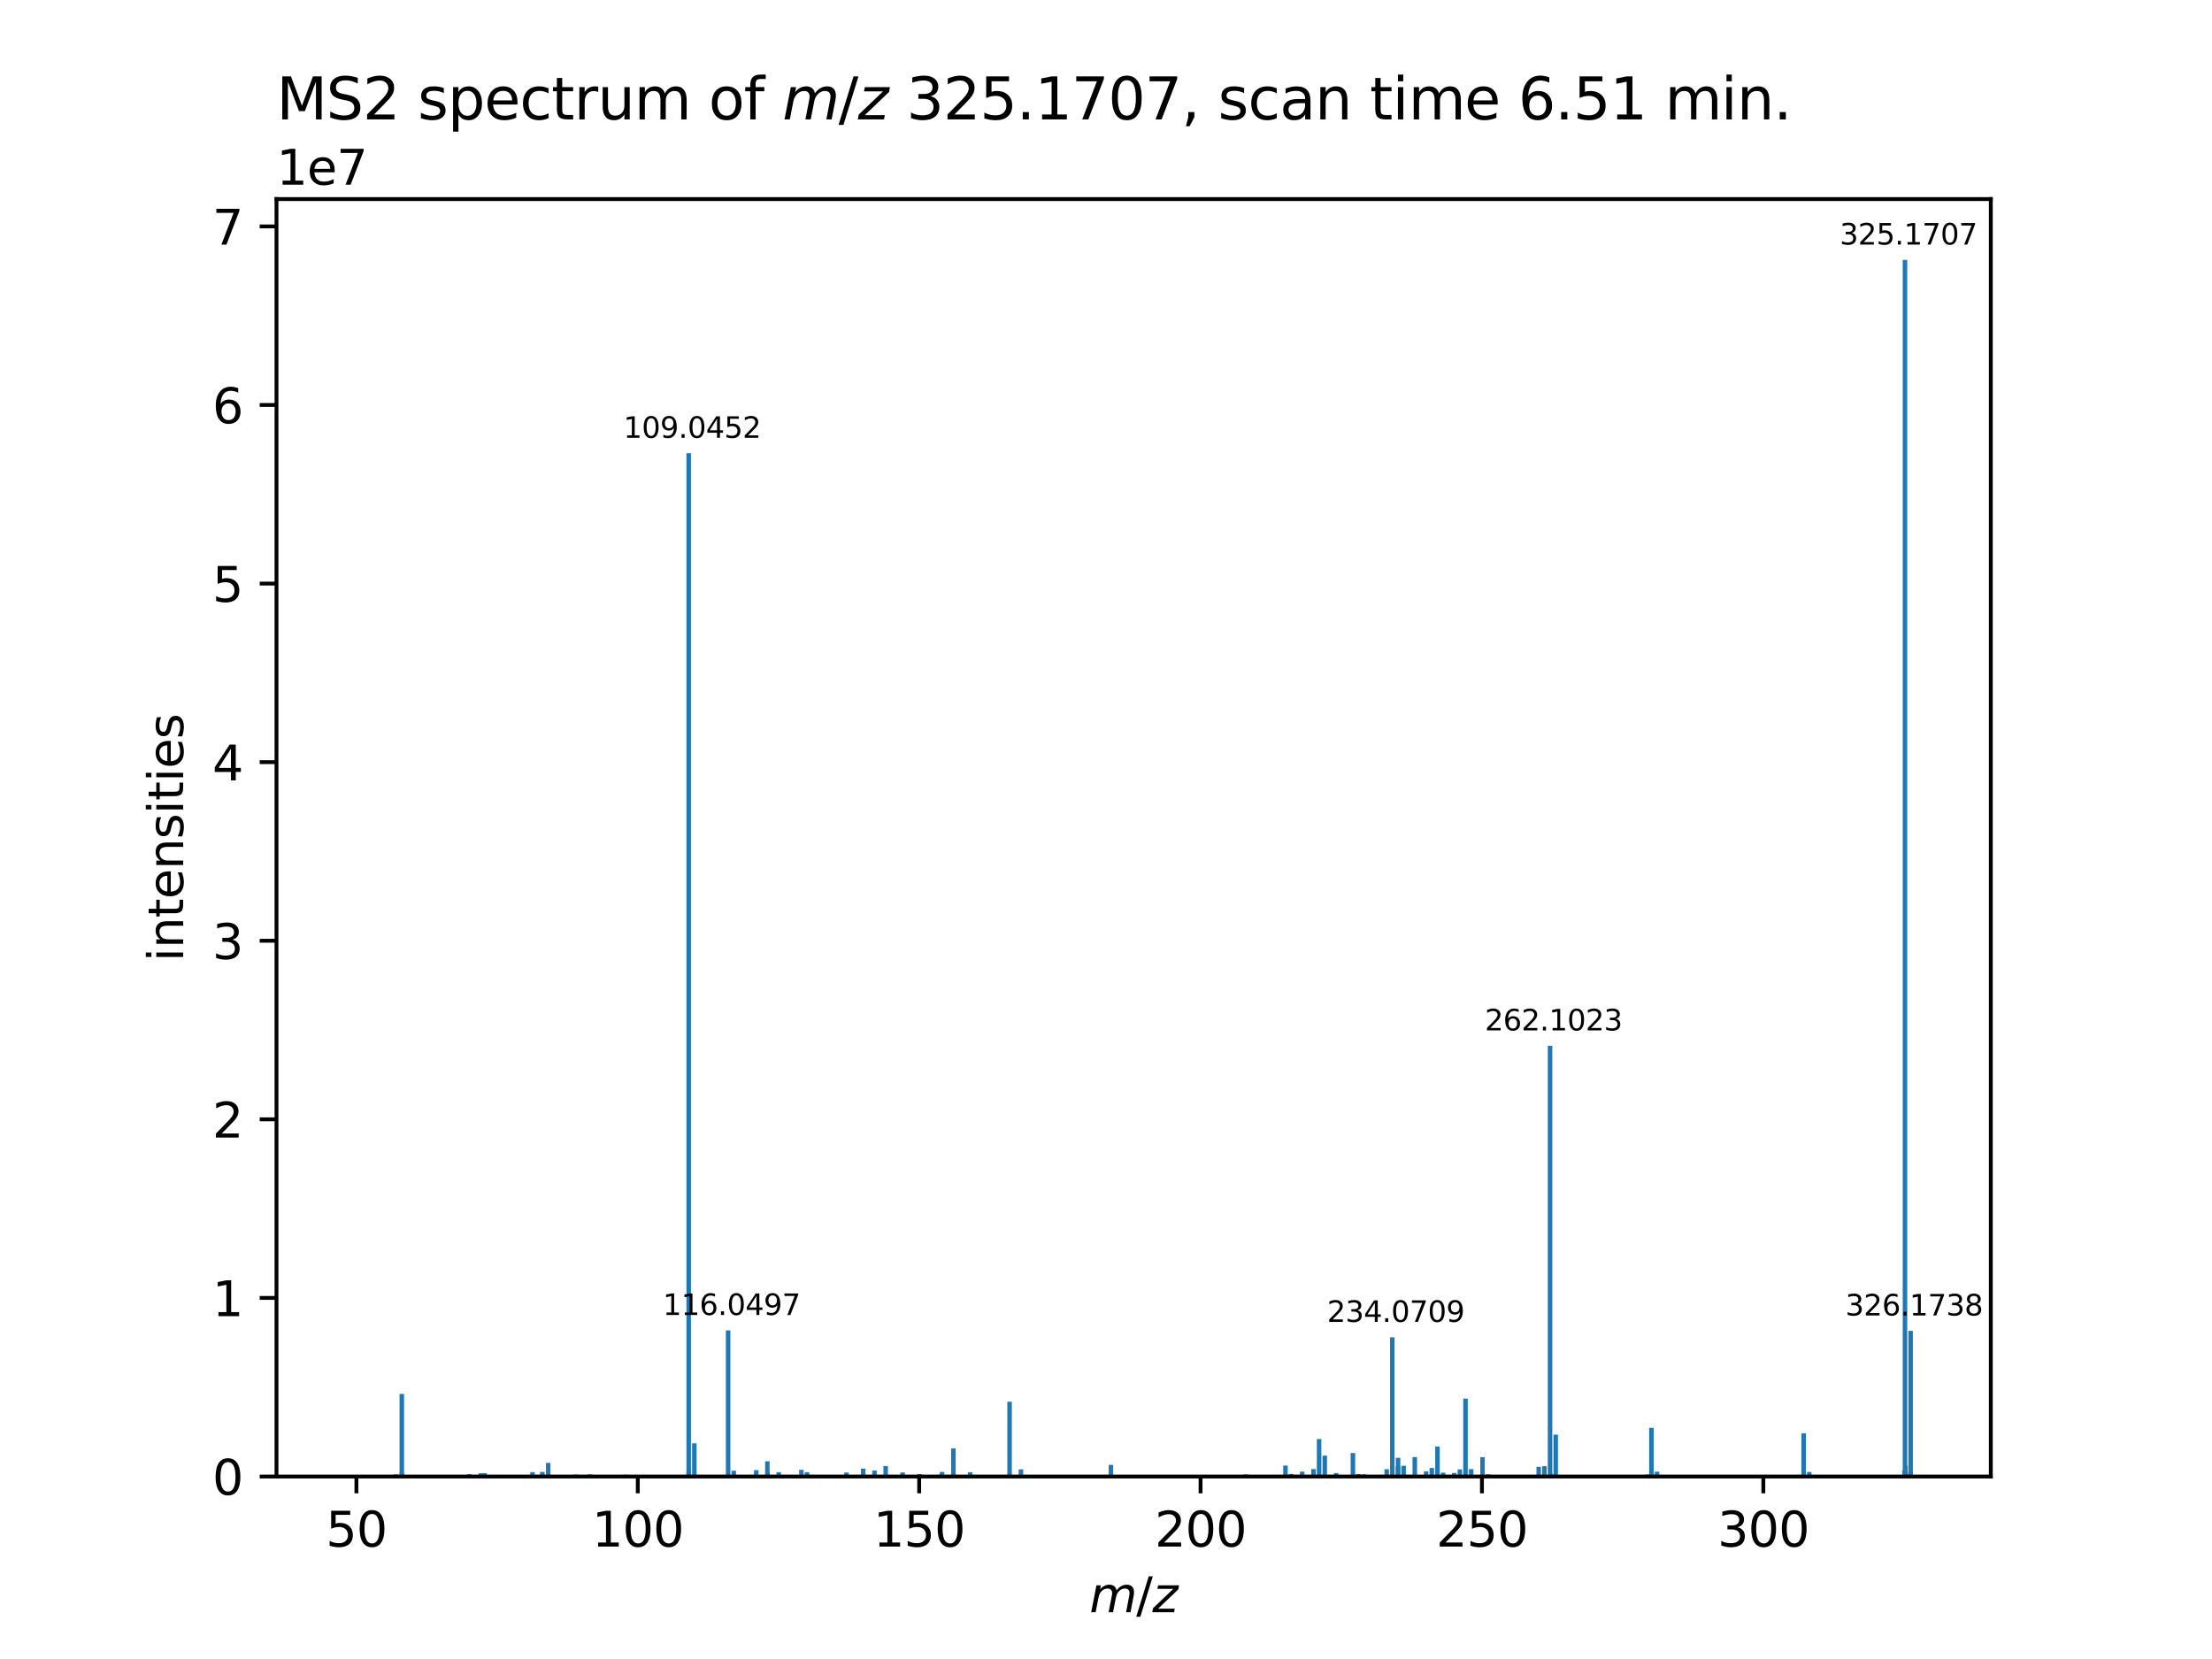 <?xml version="1.0" encoding="utf-8" standalone="no"?>
<!DOCTYPE svg PUBLIC "-//W3C//DTD SVG 1.1//EN"
  "http://www.w3.org/Graphics/SVG/1.1/DTD/svg11.dtd">
<svg xmlns:xlink="http://www.w3.org/1999/xlink" width="460.8pt" height="345.6pt" viewBox="0 0 460.8 345.6" xmlns="http://www.w3.org/2000/svg" version="1.1">
 <defs>
  <style type="text/css">*{stroke-linejoin: round; stroke-linecap: butt}</style>
 </defs>
 <g id="figure_1">
  <g id="patch_1">
   <path d="M 0 345.6 
L 460.8 345.6 
L 460.8 0 
L 0 0 
z
" style="fill: #ffffff"/>
  </g>
  <g id="axes_1">
   <g id="patch_2">
    <path d="M 57.6 307.584 
L 414.72 307.584 
L 414.72 41.472 
L 57.6 41.472 
z
" style="fill: #ffffff"/>
   </g>
   <g id="patch_3">
    <path d="M 73.833 307.584 
L 74.771 307.584 
L 74.771 307.266 
L 73.833 307.266 
z
" clip-path="url(#pbd447fd062)" style="fill: #1f77b4"/>
   </g>
   <g id="patch_4">
    <path d="M 75.752 307.584 
L 76.69 307.584 
L 76.69 307.28 
L 75.752 307.28 
z
" clip-path="url(#pbd447fd062)" style="fill: #1f77b4"/>
   </g>
   <g id="patch_5">
    <path d="M 82.025 307.584 
L 82.963 307.584 
L 82.963 307.139 
L 82.025 307.139 
z
" clip-path="url(#pbd447fd062)" style="fill: #1f77b4"/>
   </g>
   <g id="patch_6">
    <path d="M 83.234 307.584 
L 84.172 307.584 
L 84.172 290.372 
L 83.234 290.372 
z
" clip-path="url(#pbd447fd062)" style="fill: #1f77b4"/>
   </g>
   <g id="patch_7">
    <path d="M 83.238 307.584 
L 84.176 307.584 
L 84.176 306.844 
L 83.238 306.844 
z
" clip-path="url(#pbd447fd062)" style="fill: #1f77b4"/>
   </g>
   <g id="patch_8">
    <path d="M 88.605 307.584 
L 89.543 307.584 
L 89.543 307.293 
L 88.605 307.293 
z
" clip-path="url(#pbd447fd062)" style="fill: #1f77b4"/>
   </g>
   <g id="patch_9">
    <path d="M 88.99 307.584 
L 89.928 307.584 
L 89.928 307.277 
L 88.99 307.277 
z
" clip-path="url(#pbd447fd062)" style="fill: #1f77b4"/>
   </g>
   <g id="patch_10">
    <path d="M 97.302 307.584 
L 98.24 307.584 
L 98.24 307.093 
L 97.302 307.093 
z
" clip-path="url(#pbd447fd062)" style="fill: #1f77b4"/>
   </g>
   <g id="patch_11">
    <path d="M 99.666 307.584 
L 100.603 307.584 
L 100.603 306.913 
L 99.666 306.913 
z
" clip-path="url(#pbd447fd062)" style="fill: #1f77b4"/>
   </g>
   <g id="patch_12">
    <path d="M 100.476 307.584 
L 101.413 307.584 
L 101.413 306.897 
L 100.476 306.897 
z
" clip-path="url(#pbd447fd062)" style="fill: #1f77b4"/>
   </g>
   <g id="patch_13">
    <path d="M 110.463 307.584 
L 111.401 307.584 
L 111.401 306.674 
L 110.463 306.674 
z
" clip-path="url(#pbd447fd062)" style="fill: #1f77b4"/>
   </g>
   <g id="patch_14">
    <path d="M 112.501 307.584 
L 113.439 307.584 
L 113.439 306.623 
L 112.501 306.623 
z
" clip-path="url(#pbd447fd062)" style="fill: #1f77b4"/>
   </g>
   <g id="patch_15">
    <path d="M 112.552 307.584 
L 113.49 307.584 
L 113.49 307.043 
L 112.552 307.043 
z
" clip-path="url(#pbd447fd062)" style="fill: #1f77b4"/>
   </g>
   <g id="patch_16">
    <path d="M 113.733 307.584 
L 114.671 307.584 
L 114.671 304.746 
L 113.733 304.746 
z
" clip-path="url(#pbd447fd062)" style="fill: #1f77b4"/>
   </g>
   <g id="patch_17">
    <path d="M 119.546 307.584 
L 120.484 307.584 
L 120.484 307.172 
L 119.546 307.172 
z
" clip-path="url(#pbd447fd062)" style="fill: #1f77b4"/>
   </g>
   <g id="patch_18">
    <path d="M 122.429 307.584 
L 123.367 307.584 
L 123.367 307.135 
L 122.429 307.135 
z
" clip-path="url(#pbd447fd062)" style="fill: #1f77b4"/>
   </g>
   <g id="patch_19">
    <path d="M 129.814 307.584 
L 130.752 307.584 
L 130.752 307.211 
L 129.814 307.211 
z
" clip-path="url(#pbd447fd062)" style="fill: #1f77b4"/>
   </g>
   <g id="patch_20">
    <path d="M 142.977 307.584 
L 143.915 307.584 
L 143.915 307.101 
L 142.977 307.101 
z
" clip-path="url(#pbd447fd062)" style="fill: #1f77b4"/>
   </g>
   <g id="patch_21">
    <path d="M 143 307.584 
L 143.938 307.584 
L 143.938 94.409 
L 143 94.409 
z
" clip-path="url(#pbd447fd062)" style="fill: #1f77b4"/>
   </g>
   <g id="patch_22">
    <path d="M 143.014 307.584 
L 143.952 307.584 
L 143.952 306.55 
L 143.014 306.55 
z
" clip-path="url(#pbd447fd062)" style="fill: #1f77b4"/>
   </g>
   <g id="patch_23">
    <path d="M 143.018 307.584 
L 143.956 307.584 
L 143.956 305.988 
L 143.018 305.988 
z
" clip-path="url(#pbd447fd062)" style="fill: #1f77b4"/>
   </g>
   <g id="patch_24">
    <path d="M 144.176 307.584 
L 145.114 307.584 
L 145.114 300.674 
L 144.176 300.674 
z
" clip-path="url(#pbd447fd062)" style="fill: #1f77b4"/>
   </g>
   <g id="patch_25">
    <path d="M 151.211 307.584 
L 152.149 307.584 
L 152.149 277.138 
L 151.211 277.138 
z
" clip-path="url(#pbd447fd062)" style="fill: #1f77b4"/>
   </g>
   <g id="patch_26">
    <path d="M 152.388 307.584 
L 153.326 307.584 
L 153.326 306.375 
L 152.388 306.375 
z
" clip-path="url(#pbd447fd062)" style="fill: #1f77b4"/>
   </g>
   <g id="patch_27">
    <path d="M 157.068 307.584 
L 158.005 307.584 
L 158.005 306.248 
L 157.068 306.248 
z
" clip-path="url(#pbd447fd062)" style="fill: #1f77b4"/>
   </g>
   <g id="patch_28">
    <path d="M 159.388 307.584 
L 160.326 307.584 
L 160.326 304.409 
L 159.388 304.409 
z
" clip-path="url(#pbd447fd062)" style="fill: #1f77b4"/>
   </g>
   <g id="patch_29">
    <path d="M 159.43 307.584 
L 160.368 307.584 
L 160.368 306.719 
L 159.43 306.719 
z
" clip-path="url(#pbd447fd062)" style="fill: #1f77b4"/>
   </g>
   <g id="patch_30">
    <path d="M 161.75 307.584 
L 162.688 307.584 
L 162.688 306.677 
L 161.75 306.677 
z
" clip-path="url(#pbd447fd062)" style="fill: #1f77b4"/>
   </g>
   <g id="patch_31">
    <path d="M 166.475 307.584 
L 167.413 307.584 
L 167.413 306.195 
L 166.475 306.195 
z
" clip-path="url(#pbd447fd062)" style="fill: #1f77b4"/>
   </g>
   <g id="patch_32">
    <path d="M 167.642 307.584 
L 168.58 307.584 
L 168.58 306.674 
L 167.642 306.674 
z
" clip-path="url(#pbd447fd062)" style="fill: #1f77b4"/>
   </g>
   <g id="patch_33">
    <path d="M 175.861 307.584 
L 176.799 307.584 
L 176.799 306.752 
L 175.861 306.752 
z
" clip-path="url(#pbd447fd062)" style="fill: #1f77b4"/>
   </g>
   <g id="patch_34">
    <path d="M 179.347 307.584 
L 180.285 307.584 
L 180.285 305.933 
L 179.347 305.933 
z
" clip-path="url(#pbd447fd062)" style="fill: #1f77b4"/>
   </g>
   <g id="patch_35">
    <path d="M 181.71 307.584 
L 182.648 307.584 
L 182.648 306.344 
L 181.71 306.344 
z
" clip-path="url(#pbd447fd062)" style="fill: #1f77b4"/>
   </g>
   <g id="patch_36">
    <path d="M 184.031 307.584 
L 184.969 307.584 
L 184.969 305.397 
L 184.031 305.397 
z
" clip-path="url(#pbd447fd062)" style="fill: #1f77b4"/>
   </g>
   <g id="patch_37">
    <path d="M 187.567 307.584 
L 188.504 307.584 
L 188.504 306.749 
L 187.567 306.749 
z
" clip-path="url(#pbd447fd062)" style="fill: #1f77b4"/>
   </g>
   <g id="patch_38">
    <path d="M 191.096 307.584 
L 192.034 307.584 
L 192.034 307.074 
L 191.096 307.074 
z
" clip-path="url(#pbd447fd062)" style="fill: #1f77b4"/>
   </g>
   <g id="patch_39">
    <path d="M 195.561 307.584 
L 196.498 307.584 
L 196.498 307.188 
L 195.561 307.188 
z
" clip-path="url(#pbd447fd062)" style="fill: #1f77b4"/>
   </g>
   <g id="patch_40">
    <path d="M 195.778 307.584 
L 196.716 307.584 
L 196.716 306.629 
L 195.778 306.629 
z
" clip-path="url(#pbd447fd062)" style="fill: #1f77b4"/>
   </g>
   <g id="patch_41">
    <path d="M 198.142 307.584 
L 199.079 307.584 
L 199.079 301.724 
L 198.142 301.724 
z
" clip-path="url(#pbd447fd062)" style="fill: #1f77b4"/>
   </g>
   <g id="patch_42">
    <path d="M 201.635 307.584 
L 202.572 307.584 
L 202.572 306.678 
L 201.635 306.678 
z
" clip-path="url(#pbd447fd062)" style="fill: #1f77b4"/>
   </g>
   <g id="patch_43">
    <path d="M 209.833 307.584 
L 210.771 307.584 
L 210.771 307.279 
L 209.833 307.279 
z
" clip-path="url(#pbd447fd062)" style="fill: #1f77b4"/>
   </g>
   <g id="patch_44">
    <path d="M 209.846 307.584 
L 210.784 307.584 
L 210.784 292 
L 209.846 292 
z
" clip-path="url(#pbd447fd062)" style="fill: #1f77b4"/>
   </g>
   <g id="patch_45">
    <path d="M 212.21 307.584 
L 213.148 307.584 
L 213.148 306.098 
L 212.21 306.098 
z
" clip-path="url(#pbd447fd062)" style="fill: #1f77b4"/>
   </g>
   <g id="patch_46">
    <path d="M 230.943 307.584 
L 231.881 307.584 
L 231.881 307.18 
L 230.943 307.18 
z
" clip-path="url(#pbd447fd062)" style="fill: #1f77b4"/>
   </g>
   <g id="patch_47">
    <path d="M 230.961 307.584 
L 231.899 307.584 
L 231.899 305.165 
L 230.961 305.165 
z
" clip-path="url(#pbd447fd062)" style="fill: #1f77b4"/>
   </g>
   <g id="patch_48">
    <path d="M 259.073 307.584 
L 260.011 307.584 
L 260.011 307.153 
L 259.073 307.153 
z
" clip-path="url(#pbd447fd062)" style="fill: #1f77b4"/>
   </g>
   <g id="patch_49">
    <path d="M 267.315 307.584 
L 268.253 307.584 
L 268.253 305.311 
L 267.315 305.311 
z
" clip-path="url(#pbd447fd062)" style="fill: #1f77b4"/>
   </g>
   <g id="patch_50">
    <path d="M 268.484 307.584 
L 269.422 307.584 
L 269.422 307.043 
L 268.484 307.043 
z
" clip-path="url(#pbd447fd062)" style="fill: #1f77b4"/>
   </g>
   <g id="patch_51">
    <path d="M 270.802 307.584 
L 271.74 307.584 
L 271.74 306.566 
L 270.802 306.566 
z
" clip-path="url(#pbd447fd062)" style="fill: #1f77b4"/>
   </g>
   <g id="patch_52">
    <path d="M 273.157 307.584 
L 274.095 307.584 
L 274.095 306.036 
L 273.157 306.036 
z
" clip-path="url(#pbd447fd062)" style="fill: #1f77b4"/>
   </g>
   <g id="patch_53">
    <path d="M 274.323 307.584 
L 275.261 307.584 
L 275.261 299.777 
L 274.323 299.777 
z
" clip-path="url(#pbd447fd062)" style="fill: #1f77b4"/>
   </g>
   <g id="patch_54">
    <path d="M 275.504 307.584 
L 276.442 307.584 
L 276.442 303.233 
L 275.504 303.233 
z
" clip-path="url(#pbd447fd062)" style="fill: #1f77b4"/>
   </g>
   <g id="patch_55">
    <path d="M 277.867 307.584 
L 278.805 307.584 
L 278.805 306.864 
L 277.867 306.864 
z
" clip-path="url(#pbd447fd062)" style="fill: #1f77b4"/>
   </g>
   <g id="patch_56">
    <path d="M 281.369 307.584 
L 282.307 307.584 
L 282.307 302.69 
L 281.369 302.69 
z
" clip-path="url(#pbd447fd062)" style="fill: #1f77b4"/>
   </g>
   <g id="patch_57">
    <path d="M 282.546 307.584 
L 283.483 307.584 
L 283.483 307.07 
L 282.546 307.07 
z
" clip-path="url(#pbd447fd062)" style="fill: #1f77b4"/>
   </g>
   <g id="patch_58">
    <path d="M 283.732 307.584 
L 284.669 307.584 
L 284.669 307.12 
L 283.732 307.12 
z
" clip-path="url(#pbd447fd062)" style="fill: #1f77b4"/>
   </g>
   <g id="patch_59">
    <path d="M 288.406 307.584 
L 289.344 307.584 
L 289.344 306.057 
L 288.406 306.057 
z
" clip-path="url(#pbd447fd062)" style="fill: #1f77b4"/>
   </g>
   <g id="patch_60">
    <path d="M 289.573 307.584 
L 290.511 307.584 
L 290.511 278.577 
L 289.573 278.577 
z
" clip-path="url(#pbd447fd062)" style="fill: #1f77b4"/>
   </g>
   <g id="patch_61">
    <path d="M 290.749 307.584 
L 291.686 307.584 
L 291.686 305.472 
L 290.749 305.472 
z
" clip-path="url(#pbd447fd062)" style="fill: #1f77b4"/>
   </g>
   <g id="patch_62">
    <path d="M 290.773 307.584 
L 291.711 307.584 
L 291.711 303.691 
L 290.773 303.691 
z
" clip-path="url(#pbd447fd062)" style="fill: #1f77b4"/>
   </g>
   <g id="patch_63">
    <path d="M 291.936 307.584 
L 292.874 307.584 
L 292.874 305.35 
L 291.936 305.35 
z
" clip-path="url(#pbd447fd062)" style="fill: #1f77b4"/>
   </g>
   <g id="patch_64">
    <path d="M 294.257 307.584 
L 295.195 307.584 
L 295.195 303.533 
L 294.257 303.533 
z
" clip-path="url(#pbd447fd062)" style="fill: #1f77b4"/>
   </g>
   <g id="patch_65">
    <path d="M 296.619 307.584 
L 297.557 307.584 
L 297.557 306.499 
L 296.619 306.499 
z
" clip-path="url(#pbd447fd062)" style="fill: #1f77b4"/>
   </g>
   <g id="patch_66">
    <path d="M 297.799 307.584 
L 298.737 307.584 
L 298.737 305.808 
L 297.799 305.808 
z
" clip-path="url(#pbd447fd062)" style="fill: #1f77b4"/>
   </g>
   <g id="patch_67">
    <path d="M 298.981 307.584 
L 299.919 307.584 
L 299.919 301.338 
L 298.981 301.338 
z
" clip-path="url(#pbd447fd062)" style="fill: #1f77b4"/>
   </g>
   <g id="patch_68">
    <path d="M 300.159 307.584 
L 301.097 307.584 
L 301.097 306.781 
L 300.159 306.781 
z
" clip-path="url(#pbd447fd062)" style="fill: #1f77b4"/>
   </g>
   <g id="patch_69">
    <path d="M 302.476 307.584 
L 303.414 307.584 
L 303.414 306.84 
L 302.476 306.84 
z
" clip-path="url(#pbd447fd062)" style="fill: #1f77b4"/>
   </g>
   <g id="patch_70">
    <path d="M 303.643 307.584 
L 304.581 307.584 
L 304.581 306.103 
L 303.643 306.103 
z
" clip-path="url(#pbd447fd062)" style="fill: #1f77b4"/>
   </g>
   <g id="patch_71">
    <path d="M 304.823 307.584 
L 305.761 307.584 
L 305.761 291.355 
L 304.823 291.355 
z
" clip-path="url(#pbd447fd062)" style="fill: #1f77b4"/>
   </g>
   <g id="patch_72">
    <path d="M 306 307.584 
L 306.938 307.584 
L 306.938 306.044 
L 306 306.044 
z
" clip-path="url(#pbd447fd062)" style="fill: #1f77b4"/>
   </g>
   <g id="patch_73">
    <path d="M 308.367 307.584 
L 309.305 307.584 
L 309.305 303.548 
L 308.367 303.548 
z
" clip-path="url(#pbd447fd062)" style="fill: #1f77b4"/>
   </g>
   <g id="patch_74">
    <path d="M 309.544 307.584 
L 310.482 307.584 
L 310.482 307.133 
L 309.544 307.133 
z
" clip-path="url(#pbd447fd062)" style="fill: #1f77b4"/>
   </g>
   <g id="patch_75">
    <path d="M 320.071 307.584 
L 321.009 307.584 
L 321.009 305.561 
L 320.071 305.561 
z
" clip-path="url(#pbd447fd062)" style="fill: #1f77b4"/>
   </g>
   <g id="patch_76">
    <path d="M 321.253 307.584 
L 322.191 307.584 
L 322.191 305.427 
L 321.253 305.427 
z
" clip-path="url(#pbd447fd062)" style="fill: #1f77b4"/>
   </g>
   <g id="patch_77">
    <path d="M 322.435 307.584 
L 323.373 307.584 
L 323.373 217.855 
L 322.435 217.855 
z
" clip-path="url(#pbd447fd062)" style="fill: #1f77b4"/>
   </g>
   <g id="patch_78">
    <path d="M 322.503 307.584 
L 323.441 307.584 
L 323.441 306.958 
L 322.503 306.958 
z
" clip-path="url(#pbd447fd062)" style="fill: #1f77b4"/>
   </g>
   <g id="patch_79">
    <path d="M 323.612 307.584 
L 324.55 307.584 
L 324.55 298.857 
L 323.612 298.857 
z
" clip-path="url(#pbd447fd062)" style="fill: #1f77b4"/>
   </g>
   <g id="patch_80">
    <path d="M 342.653 307.584 
L 343.59 307.584 
L 343.59 307.178 
L 342.653 307.178 
z
" clip-path="url(#pbd447fd062)" style="fill: #1f77b4"/>
   </g>
   <g id="patch_81">
    <path d="M 343.55 307.584 
L 344.488 307.584 
L 344.488 297.443 
L 343.55 297.443 
z
" clip-path="url(#pbd447fd062)" style="fill: #1f77b4"/>
   </g>
   <g id="patch_82">
    <path d="M 343.586 307.584 
L 344.523 307.584 
L 344.523 306.949 
L 343.586 306.949 
z
" clip-path="url(#pbd447fd062)" style="fill: #1f77b4"/>
   </g>
   <g id="patch_83">
    <path d="M 344.725 307.584 
L 345.663 307.584 
L 345.663 306.57 
L 344.725 306.57 
z
" clip-path="url(#pbd447fd062)" style="fill: #1f77b4"/>
   </g>
   <g id="patch_84">
    <path d="M 375.259 307.584 
L 376.197 307.584 
L 376.197 298.576 
L 375.259 298.576 
z
" clip-path="url(#pbd447fd062)" style="fill: #1f77b4"/>
   </g>
   <g id="patch_85">
    <path d="M 376.435 307.584 
L 377.372 307.584 
L 377.372 306.639 
L 376.435 306.639 
z
" clip-path="url(#pbd447fd062)" style="fill: #1f77b4"/>
   </g>
   <g id="patch_86">
    <path d="M 396.279 307.584 
L 397.217 307.584 
L 397.217 306.303 
L 396.279 306.303 
z
" clip-path="url(#pbd447fd062)" style="fill: #1f77b4"/>
   </g>
   <g id="patch_87">
    <path d="M 396.373 307.584 
L 397.311 307.584 
L 397.311 54.144 
L 396.373 54.144 
z
" clip-path="url(#pbd447fd062)" style="fill: #1f77b4"/>
   </g>
   <g id="patch_88">
    <path d="M 396.448 307.584 
L 397.386 307.584 
L 397.386 306.041 
L 396.448 306.041 
z
" clip-path="url(#pbd447fd062)" style="fill: #1f77b4"/>
   </g>
   <g id="patch_89">
    <path d="M 396.466 307.584 
L 397.404 307.584 
L 397.404 305.336 
L 396.466 305.336 
z
" clip-path="url(#pbd447fd062)" style="fill: #1f77b4"/>
   </g>
   <g id="patch_90">
    <path d="M 397.502 307.584 
L 398.44 307.584 
L 398.44 306.72 
L 397.502 306.72 
z
" clip-path="url(#pbd447fd062)" style="fill: #1f77b4"/>
   </g>
   <g id="patch_91">
    <path d="M 397.549 307.584 
L 398.487 307.584 
L 398.487 277.239 
L 397.549 277.239 
z
" clip-path="url(#pbd447fd062)" style="fill: #1f77b4"/>
   </g>
   <g id="matplotlib.axis_1">
    <g id="xtick_1">
     <g id="line2d_1">
      <defs>
       <path id="m948b3dbe8e" d="M 0 0 
L 0 3.5 
" style="stroke: #000000; stroke-width: 0.8"/>
      </defs>
      <g>
       <use xlink:href="#m948b3dbe8e" x="74.247" y="307.584" style="stroke: #000000; stroke-width: 0.8"/>
      </g>
     </g>
     <g id="text_1">
      <!-- 50 -->
      <g transform="translate(67.885 322.182) scale(0.1 -0.1)">
       <defs>
        <path id="DejaVuSans-35" d="M 691 4666 
L 3169 4666 
L 3169 4134 
L 1269 4134 
L 1269 2991 
Q 1406 3038 1543 3061 
Q 1681 3084 1819 3084 
Q 2600 3084 3056 2656 
Q 3513 2228 3513 1497 
Q 3513 744 3044 326 
Q 2575 -91 1722 -91 
Q 1428 -91 1123 -41 
Q 819 9 494 109 
L 494 744 
Q 775 591 1075 516 
Q 1375 441 1709 441 
Q 2250 441 2565 725 
Q 2881 1009 2881 1497 
Q 2881 1984 2565 2268 
Q 2250 2553 1709 2553 
Q 1456 2553 1204 2497 
Q 953 2441 691 2322 
L 691 4666 
z
" transform="scale(0.016)"/>
        <path id="DejaVuSans-30" d="M 2034 4250 
Q 1547 4250 1301 3770 
Q 1056 3291 1056 2328 
Q 1056 1369 1301 889 
Q 1547 409 2034 409 
Q 2525 409 2770 889 
Q 3016 1369 3016 2328 
Q 3016 3291 2770 3770 
Q 2525 4250 2034 4250 
z
M 2034 4750 
Q 2819 4750 3233 4129 
Q 3647 3509 3647 2328 
Q 3647 1150 3233 529 
Q 2819 -91 2034 -91 
Q 1250 -91 836 529 
Q 422 1150 422 2328 
Q 422 3509 836 4129 
Q 1250 4750 2034 4750 
z
" transform="scale(0.016)"/>
       </defs>
       <use xlink:href="#DejaVuSans-35"/>
       <use xlink:href="#DejaVuSans-30" x="63.623"/>
      </g>
     </g>
    </g>
    <g id="xtick_2">
     <g id="line2d_2">
      <g>
       <use xlink:href="#m948b3dbe8e" x="132.865" y="307.584" style="stroke: #000000; stroke-width: 0.8"/>
      </g>
     </g>
     <g id="text_2">
      <!-- 100 -->
      <g transform="translate(123.321 322.182) scale(0.1 -0.1)">
       <defs>
        <path id="DejaVuSans-31" d="M 794 531 
L 1825 531 
L 1825 4091 
L 703 3866 
L 703 4441 
L 1819 4666 
L 2450 4666 
L 2450 531 
L 3481 531 
L 3481 0 
L 794 0 
L 794 531 
z
" transform="scale(0.016)"/>
       </defs>
       <use xlink:href="#DejaVuSans-31"/>
       <use xlink:href="#DejaVuSans-30" x="63.623"/>
       <use xlink:href="#DejaVuSans-30" x="127.246"/>
      </g>
     </g>
    </g>
    <g id="xtick_3">
     <g id="line2d_3">
      <g>
       <use xlink:href="#m948b3dbe8e" x="191.482" y="307.584" style="stroke: #000000; stroke-width: 0.8"/>
      </g>
     </g>
     <g id="text_3">
      <!-- 150 -->
      <g transform="translate(181.938 322.182) scale(0.1 -0.1)">
       <use xlink:href="#DejaVuSans-31"/>
       <use xlink:href="#DejaVuSans-35" x="63.623"/>
       <use xlink:href="#DejaVuSans-30" x="127.246"/>
      </g>
     </g>
    </g>
    <g id="xtick_4">
     <g id="line2d_4">
      <g>
       <use xlink:href="#m948b3dbe8e" x="250.099" y="307.584" style="stroke: #000000; stroke-width: 0.8"/>
      </g>
     </g>
     <g id="text_4">
      <!-- 200 -->
      <g transform="translate(240.555 322.182) scale(0.1 -0.1)">
       <defs>
        <path id="DejaVuSans-32" d="M 1228 531 
L 3431 531 
L 3431 0 
L 469 0 
L 469 531 
Q 828 903 1448 1529 
Q 2069 2156 2228 2338 
Q 2531 2678 2651 2914 
Q 2772 3150 2772 3378 
Q 2772 3750 2511 3984 
Q 2250 4219 1831 4219 
Q 1534 4219 1204 4116 
Q 875 4013 500 3803 
L 500 4441 
Q 881 4594 1212 4672 
Q 1544 4750 1819 4750 
Q 2544 4750 2975 4387 
Q 3406 4025 3406 3419 
Q 3406 3131 3298 2873 
Q 3191 2616 2906 2266 
Q 2828 2175 2409 1742 
Q 1991 1309 1228 531 
z
" transform="scale(0.016)"/>
       </defs>
       <use xlink:href="#DejaVuSans-32"/>
       <use xlink:href="#DejaVuSans-30" x="63.623"/>
       <use xlink:href="#DejaVuSans-30" x="127.246"/>
      </g>
     </g>
    </g>
    <g id="xtick_5">
     <g id="line2d_5">
      <g>
       <use xlink:href="#m948b3dbe8e" x="308.716" y="307.584" style="stroke: #000000; stroke-width: 0.8"/>
      </g>
     </g>
     <g id="text_5">
      <!-- 250 -->
      <g transform="translate(299.173 322.182) scale(0.1 -0.1)">
       <use xlink:href="#DejaVuSans-32"/>
       <use xlink:href="#DejaVuSans-35" x="63.623"/>
       <use xlink:href="#DejaVuSans-30" x="127.246"/>
      </g>
     </g>
    </g>
    <g id="xtick_6">
     <g id="line2d_6">
      <g>
       <use xlink:href="#m948b3dbe8e" x="367.334" y="307.584" style="stroke: #000000; stroke-width: 0.8"/>
      </g>
     </g>
     <g id="text_6">
      <!-- 300 -->
      <g transform="translate(357.79 322.182) scale(0.1 -0.1)">
       <defs>
        <path id="DejaVuSans-33" d="M 2597 2516 
Q 3050 2419 3304 2112 
Q 3559 1806 3559 1356 
Q 3559 666 3084 287 
Q 2609 -91 1734 -91 
Q 1441 -91 1130 -33 
Q 819 25 488 141 
L 488 750 
Q 750 597 1062 519 
Q 1375 441 1716 441 
Q 2309 441 2620 675 
Q 2931 909 2931 1356 
Q 2931 1769 2642 2001 
Q 2353 2234 1838 2234 
L 1294 2234 
L 1294 2753 
L 1863 2753 
Q 2328 2753 2575 2939 
Q 2822 3125 2822 3475 
Q 2822 3834 2567 4026 
Q 2313 4219 1838 4219 
Q 1578 4219 1281 4162 
Q 984 4106 628 3988 
L 628 4550 
Q 988 4650 1302 4700 
Q 1616 4750 1894 4750 
Q 2613 4750 3031 4423 
Q 3450 4097 3450 3541 
Q 3450 3153 3228 2886 
Q 3006 2619 2597 2516 
z
" transform="scale(0.016)"/>
       </defs>
       <use xlink:href="#DejaVuSans-33"/>
       <use xlink:href="#DejaVuSans-30" x="63.623"/>
       <use xlink:href="#DejaVuSans-30" x="127.246"/>
      </g>
     </g>
    </g>
    <g id="text_7">
     <!-- ${m/z}$ -->
     <g transform="translate(226.96 335.861) scale(0.1 -0.1)">
      <defs>
       <path id="DejaVuSans-Oblique-6d" d="M 5747 2113 
L 5338 0 
L 4763 0 
L 5166 2094 
Q 5191 2228 5203 2325 
Q 5216 2422 5216 2491 
Q 5216 2772 5059 2928 
Q 4903 3084 4622 3084 
Q 4203 3084 3875 2770 
Q 3547 2456 3450 1953 
L 3066 0 
L 2491 0 
L 2900 2094 
Q 2925 2209 2937 2307 
Q 2950 2406 2950 2484 
Q 2950 2769 2794 2926 
Q 2638 3084 2363 3084 
Q 1938 3084 1609 2770 
Q 1281 2456 1184 1953 
L 800 0 
L 225 0 
L 909 3500 
L 1484 3500 
L 1375 2956 
Q 1609 3263 1923 3423 
Q 2238 3584 2597 3584 
Q 2978 3584 3223 3384 
Q 3469 3184 3519 2828 
Q 3781 3197 4126 3390 
Q 4472 3584 4856 3584 
Q 5306 3584 5551 3325 
Q 5797 3066 5797 2591 
Q 5797 2488 5784 2364 
Q 5772 2241 5747 2113 
z
" transform="scale(0.016)"/>
       <path id="DejaVuSans-2f" d="M 1625 4666 
L 2156 4666 
L 531 -594 
L 0 -594 
L 1625 4666 
z
" transform="scale(0.016)"/>
       <path id="DejaVuSans-Oblique-7a" d="M 744 3500 
L 3475 3500 
L 3372 2975 
L 738 459 
L 2913 459 
L 2822 0 
L -19 0 
L 84 525 
L 2719 3041 
L 653 3041 
L 744 3500 
z
" transform="scale(0.016)"/>
      </defs>
      <use xlink:href="#DejaVuSans-Oblique-6d" transform="translate(0 0.094)"/>
      <use xlink:href="#DejaVuSans-2f" transform="translate(97.412 0.094)"/>
      <use xlink:href="#DejaVuSans-Oblique-7a" transform="translate(131.104 0.094)"/>
     </g>
    </g>
   </g>
   <g id="matplotlib.axis_2">
    <g id="ytick_1">
     <g id="line2d_7">
      <defs>
       <path id="m05e35f4423" d="M 0 0 
L -3.5 0 
" style="stroke: #000000; stroke-width: 0.8"/>
      </defs>
      <g>
       <use xlink:href="#m05e35f4423" x="57.6" y="307.584" style="stroke: #000000; stroke-width: 0.8"/>
      </g>
     </g>
     <g id="text_8">
      <!-- 0 -->
      <g transform="translate(44.237 311.383) scale(0.1 -0.1)">
       <use xlink:href="#DejaVuSans-30"/>
      </g>
     </g>
    </g>
    <g id="ytick_2">
     <g id="line2d_8">
      <g>
       <use xlink:href="#m05e35f4423" x="57.6" y="270.381" style="stroke: #000000; stroke-width: 0.8"/>
      </g>
     </g>
     <g id="text_9">
      <!-- 1 -->
      <g transform="translate(44.237 274.18) scale(0.1 -0.1)">
       <use xlink:href="#DejaVuSans-31"/>
      </g>
     </g>
    </g>
    <g id="ytick_3">
     <g id="line2d_9">
      <g>
       <use xlink:href="#m05e35f4423" x="57.6" y="233.178" style="stroke: #000000; stroke-width: 0.8"/>
      </g>
     </g>
     <g id="text_10">
      <!-- 2 -->
      <g transform="translate(44.237 236.977) scale(0.1 -0.1)">
       <use xlink:href="#DejaVuSans-32"/>
      </g>
     </g>
    </g>
    <g id="ytick_4">
     <g id="line2d_10">
      <g>
       <use xlink:href="#m05e35f4423" x="57.6" y="195.975" style="stroke: #000000; stroke-width: 0.8"/>
      </g>
     </g>
     <g id="text_11">
      <!-- 3 -->
      <g transform="translate(44.237 199.774) scale(0.1 -0.1)">
       <use xlink:href="#DejaVuSans-33"/>
      </g>
     </g>
    </g>
    <g id="ytick_5">
     <g id="line2d_11">
      <g>
       <use xlink:href="#m05e35f4423" x="57.6" y="158.772" style="stroke: #000000; stroke-width: 0.8"/>
      </g>
     </g>
     <g id="text_12">
      <!-- 4 -->
      <g transform="translate(44.237 162.571) scale(0.1 -0.1)">
       <defs>
        <path id="DejaVuSans-34" d="M 2419 4116 
L 825 1625 
L 2419 1625 
L 2419 4116 
z
M 2253 4666 
L 3047 4666 
L 3047 1625 
L 3713 1625 
L 3713 1100 
L 3047 1100 
L 3047 0 
L 2419 0 
L 2419 1100 
L 313 1100 
L 313 1709 
L 2253 4666 
z
" transform="scale(0.016)"/>
       </defs>
       <use xlink:href="#DejaVuSans-34"/>
      </g>
     </g>
    </g>
    <g id="ytick_6">
     <g id="line2d_12">
      <g>
       <use xlink:href="#m05e35f4423" x="57.6" y="121.569" style="stroke: #000000; stroke-width: 0.8"/>
      </g>
     </g>
     <g id="text_13">
      <!-- 5 -->
      <g transform="translate(44.237 125.368) scale(0.1 -0.1)">
       <use xlink:href="#DejaVuSans-35"/>
      </g>
     </g>
    </g>
    <g id="ytick_7">
     <g id="line2d_13">
      <g>
       <use xlink:href="#m05e35f4423" x="57.6" y="84.366" style="stroke: #000000; stroke-width: 0.8"/>
      </g>
     </g>
     <g id="text_14">
      <!-- 6 -->
      <g transform="translate(44.237 88.165) scale(0.1 -0.1)">
       <defs>
        <path id="DejaVuSans-36" d="M 2113 2584 
Q 1688 2584 1439 2293 
Q 1191 2003 1191 1497 
Q 1191 994 1439 701 
Q 1688 409 2113 409 
Q 2538 409 2786 701 
Q 3034 994 3034 1497 
Q 3034 2003 2786 2293 
Q 2538 2584 2113 2584 
z
M 3366 4563 
L 3366 3988 
Q 3128 4100 2886 4159 
Q 2644 4219 2406 4219 
Q 1781 4219 1451 3797 
Q 1122 3375 1075 2522 
Q 1259 2794 1537 2939 
Q 1816 3084 2150 3084 
Q 2853 3084 3261 2657 
Q 3669 2231 3669 1497 
Q 3669 778 3244 343 
Q 2819 -91 2113 -91 
Q 1303 -91 875 529 
Q 447 1150 447 2328 
Q 447 3434 972 4092 
Q 1497 4750 2381 4750 
Q 2619 4750 2861 4703 
Q 3103 4656 3366 4563 
z
" transform="scale(0.016)"/>
       </defs>
       <use xlink:href="#DejaVuSans-36"/>
      </g>
     </g>
    </g>
    <g id="ytick_8">
     <g id="line2d_14">
      <g>
       <use xlink:href="#m05e35f4423" x="57.6" y="47.163" style="stroke: #000000; stroke-width: 0.8"/>
      </g>
     </g>
     <g id="text_15">
      <!-- 7 -->
      <g transform="translate(44.237 50.962) scale(0.1 -0.1)">
       <defs>
        <path id="DejaVuSans-37" d="M 525 4666 
L 3525 4666 
L 3525 4397 
L 1831 0 
L 1172 0 
L 2766 4134 
L 525 4134 
L 525 4666 
z
" transform="scale(0.016)"/>
       </defs>
       <use xlink:href="#DejaVuSans-37"/>
      </g>
     </g>
    </g>
    <g id="text_16">
     <!-- intensities -->
     <g transform="translate(38.158 200.315) rotate(-90) scale(0.1 -0.1)">
      <defs>
       <path id="DejaVuSans-69" d="M 603 3500 
L 1178 3500 
L 1178 0 
L 603 0 
L 603 3500 
z
M 603 4863 
L 1178 4863 
L 1178 4134 
L 603 4134 
L 603 4863 
z
" transform="scale(0.016)"/>
       <path id="DejaVuSans-6e" d="M 3513 2113 
L 3513 0 
L 2938 0 
L 2938 2094 
Q 2938 2591 2744 2837 
Q 2550 3084 2163 3084 
Q 1697 3084 1428 2787 
Q 1159 2491 1159 1978 
L 1159 0 
L 581 0 
L 581 3500 
L 1159 3500 
L 1159 2956 
Q 1366 3272 1645 3428 
Q 1925 3584 2291 3584 
Q 2894 3584 3203 3211 
Q 3513 2838 3513 2113 
z
" transform="scale(0.016)"/>
       <path id="DejaVuSans-74" d="M 1172 4494 
L 1172 3500 
L 2356 3500 
L 2356 3053 
L 1172 3053 
L 1172 1153 
Q 1172 725 1289 603 
Q 1406 481 1766 481 
L 2356 481 
L 2356 0 
L 1766 0 
Q 1100 0 847 248 
Q 594 497 594 1153 
L 594 3053 
L 172 3053 
L 172 3500 
L 594 3500 
L 594 4494 
L 1172 4494 
z
" transform="scale(0.016)"/>
       <path id="DejaVuSans-65" d="M 3597 1894 
L 3597 1613 
L 953 1613 
Q 991 1019 1311 708 
Q 1631 397 2203 397 
Q 2534 397 2845 478 
Q 3156 559 3463 722 
L 3463 178 
Q 3153 47 2828 -22 
Q 2503 -91 2169 -91 
Q 1331 -91 842 396 
Q 353 884 353 1716 
Q 353 2575 817 3079 
Q 1281 3584 2069 3584 
Q 2775 3584 3186 3129 
Q 3597 2675 3597 1894 
z
M 3022 2063 
Q 3016 2534 2758 2815 
Q 2500 3097 2075 3097 
Q 1594 3097 1305 2825 
Q 1016 2553 972 2059 
L 3022 2063 
z
" transform="scale(0.016)"/>
       <path id="DejaVuSans-73" d="M 2834 3397 
L 2834 2853 
Q 2591 2978 2328 3040 
Q 2066 3103 1784 3103 
Q 1356 3103 1142 2972 
Q 928 2841 928 2578 
Q 928 2378 1081 2264 
Q 1234 2150 1697 2047 
L 1894 2003 
Q 2506 1872 2764 1633 
Q 3022 1394 3022 966 
Q 3022 478 2636 193 
Q 2250 -91 1575 -91 
Q 1294 -91 989 -36 
Q 684 19 347 128 
L 347 722 
Q 666 556 975 473 
Q 1284 391 1588 391 
Q 1994 391 2212 530 
Q 2431 669 2431 922 
Q 2431 1156 2273 1281 
Q 2116 1406 1581 1522 
L 1381 1569 
Q 847 1681 609 1914 
Q 372 2147 372 2553 
Q 372 3047 722 3315 
Q 1072 3584 1716 3584 
Q 2034 3584 2315 3537 
Q 2597 3491 2834 3397 
z
" transform="scale(0.016)"/>
      </defs>
      <use xlink:href="#DejaVuSans-69"/>
      <use xlink:href="#DejaVuSans-6e" x="27.783"/>
      <use xlink:href="#DejaVuSans-74" x="91.162"/>
      <use xlink:href="#DejaVuSans-65" x="130.371"/>
      <use xlink:href="#DejaVuSans-6e" x="191.895"/>
      <use xlink:href="#DejaVuSans-73" x="255.273"/>
      <use xlink:href="#DejaVuSans-69" x="307.373"/>
      <use xlink:href="#DejaVuSans-74" x="335.156"/>
      <use xlink:href="#DejaVuSans-69" x="374.365"/>
      <use xlink:href="#DejaVuSans-65" x="402.148"/>
      <use xlink:href="#DejaVuSans-73" x="463.672"/>
     </g>
    </g>
    <g id="text_17">
     <!-- 1e7 -->
     <g transform="translate(57.6 38.472) scale(0.1 -0.1)">
      <use xlink:href="#DejaVuSans-31"/>
      <use xlink:href="#DejaVuSans-65" x="63.623"/>
      <use xlink:href="#DejaVuSans-37" x="125.146"/>
     </g>
    </g>
   </g>
   <g id="patch_92">
    <path d="M 57.6 307.584 
L 57.6 41.472 
" style="fill: none; stroke: #000000; stroke-width: 0.8; stroke-linejoin: miter; stroke-linecap: square"/>
   </g>
   <g id="patch_93">
    <path d="M 414.72 307.584 
L 414.72 41.472 
" style="fill: none; stroke: #000000; stroke-width: 0.8; stroke-linejoin: miter; stroke-linecap: square"/>
   </g>
   <g id="patch_94">
    <path d="M 57.6 307.584 
L 414.72 307.584 
" style="fill: none; stroke: #000000; stroke-width: 0.8; stroke-linejoin: miter; stroke-linecap: square"/>
   </g>
   <g id="patch_95">
    <path d="M 57.6 41.472 
L 414.72 41.472 
" style="fill: none; stroke: #000000; stroke-width: 0.8; stroke-linejoin: miter; stroke-linecap: square"/>
   </g>
   <g id="text_18">
    <!-- 109.0452 -->
    <g transform="translate(129.874 91.205) scale(0.06 -0.06)">
     <defs>
      <path id="DejaVuSans-39" d="M 703 97 
L 703 672 
Q 941 559 1184 500 
Q 1428 441 1663 441 
Q 2288 441 2617 861 
Q 2947 1281 2994 2138 
Q 2813 1869 2534 1725 
Q 2256 1581 1919 1581 
Q 1219 1581 811 2004 
Q 403 2428 403 3163 
Q 403 3881 828 4315 
Q 1253 4750 1959 4750 
Q 2769 4750 3195 4129 
Q 3622 3509 3622 2328 
Q 3622 1225 3098 567 
Q 2575 -91 1691 -91 
Q 1453 -91 1209 -44 
Q 966 3 703 97 
z
M 1959 2075 
Q 2384 2075 2632 2365 
Q 2881 2656 2881 3163 
Q 2881 3666 2632 3958 
Q 2384 4250 1959 4250 
Q 1534 4250 1286 3958 
Q 1038 3666 1038 3163 
Q 1038 2656 1286 2365 
Q 1534 2075 1959 2075 
z
" transform="scale(0.016)"/>
      <path id="DejaVuSans-2e" d="M 684 794 
L 1344 794 
L 1344 0 
L 684 0 
L 684 794 
z
" transform="scale(0.016)"/>
     </defs>
     <use xlink:href="#DejaVuSans-31"/>
     <use xlink:href="#DejaVuSans-30" x="63.623"/>
     <use xlink:href="#DejaVuSans-39" x="127.246"/>
     <use xlink:href="#DejaVuSans-2e" x="190.869"/>
     <use xlink:href="#DejaVuSans-30" x="222.656"/>
     <use xlink:href="#DejaVuSans-34" x="286.279"/>
     <use xlink:href="#DejaVuSans-35" x="349.902"/>
     <use xlink:href="#DejaVuSans-32" x="413.525"/>
    </g>
   </g>
   <g id="text_19">
    <!-- 116.0497 -->
    <g transform="translate(138.086 273.933) scale(0.06 -0.06)">
     <use xlink:href="#DejaVuSans-31"/>
     <use xlink:href="#DejaVuSans-31" x="63.623"/>
     <use xlink:href="#DejaVuSans-36" x="127.246"/>
     <use xlink:href="#DejaVuSans-2e" x="190.869"/>
     <use xlink:href="#DejaVuSans-30" x="222.656"/>
     <use xlink:href="#DejaVuSans-34" x="286.279"/>
     <use xlink:href="#DejaVuSans-39" x="349.902"/>
     <use xlink:href="#DejaVuSans-37" x="413.525"/>
    </g>
   </g>
   <g id="text_20">
    <!-- 234.0709 -->
    <g transform="translate(276.447 275.373) scale(0.06 -0.06)">
     <use xlink:href="#DejaVuSans-32"/>
     <use xlink:href="#DejaVuSans-33" x="63.623"/>
     <use xlink:href="#DejaVuSans-34" x="127.246"/>
     <use xlink:href="#DejaVuSans-2e" x="190.869"/>
     <use xlink:href="#DejaVuSans-30" x="222.656"/>
     <use xlink:href="#DejaVuSans-37" x="286.279"/>
     <use xlink:href="#DejaVuSans-30" x="349.902"/>
     <use xlink:href="#DejaVuSans-39" x="413.525"/>
    </g>
   </g>
   <g id="text_21">
    <!-- 262.1023 -->
    <g transform="translate(309.31 214.651) scale(0.06 -0.06)">
     <use xlink:href="#DejaVuSans-32"/>
     <use xlink:href="#DejaVuSans-36" x="63.623"/>
     <use xlink:href="#DejaVuSans-32" x="127.246"/>
     <use xlink:href="#DejaVuSans-2e" x="190.869"/>
     <use xlink:href="#DejaVuSans-31" x="222.656"/>
     <use xlink:href="#DejaVuSans-30" x="286.279"/>
     <use xlink:href="#DejaVuSans-32" x="349.902"/>
     <use xlink:href="#DejaVuSans-33" x="413.525"/>
    </g>
   </g>
   <g id="text_22">
    <!-- 325.1707 -->
    <g transform="translate(383.248 50.94) scale(0.06 -0.06)">
     <use xlink:href="#DejaVuSans-33"/>
     <use xlink:href="#DejaVuSans-32" x="63.623"/>
     <use xlink:href="#DejaVuSans-35" x="127.246"/>
     <use xlink:href="#DejaVuSans-2e" x="190.869"/>
     <use xlink:href="#DejaVuSans-31" x="222.656"/>
     <use xlink:href="#DejaVuSans-37" x="286.279"/>
     <use xlink:href="#DejaVuSans-30" x="349.902"/>
     <use xlink:href="#DejaVuSans-37" x="413.525"/>
    </g>
   </g>
   <g id="text_23">
    <!-- 326.1738 -->
    <g transform="translate(384.424 274.035) scale(0.06 -0.06)">
     <defs>
      <path id="DejaVuSans-38" d="M 2034 2216 
Q 1584 2216 1326 1975 
Q 1069 1734 1069 1313 
Q 1069 891 1326 650 
Q 1584 409 2034 409 
Q 2484 409 2743 651 
Q 3003 894 3003 1313 
Q 3003 1734 2745 1975 
Q 2488 2216 2034 2216 
z
M 1403 2484 
Q 997 2584 770 2862 
Q 544 3141 544 3541 
Q 544 4100 942 4425 
Q 1341 4750 2034 4750 
Q 2731 4750 3128 4425 
Q 3525 4100 3525 3541 
Q 3525 3141 3298 2862 
Q 3072 2584 2669 2484 
Q 3125 2378 3379 2068 
Q 3634 1759 3634 1313 
Q 3634 634 3220 271 
Q 2806 -91 2034 -91 
Q 1263 -91 848 271 
Q 434 634 434 1313 
Q 434 1759 690 2068 
Q 947 2378 1403 2484 
z
M 1172 3481 
Q 1172 3119 1398 2916 
Q 1625 2713 2034 2713 
Q 2441 2713 2670 2916 
Q 2900 3119 2900 3481 
Q 2900 3844 2670 4047 
Q 2441 4250 2034 4250 
Q 1625 4250 1398 4047 
Q 1172 3844 1172 3481 
z
" transform="scale(0.016)"/>
     </defs>
     <use xlink:href="#DejaVuSans-33"/>
     <use xlink:href="#DejaVuSans-32" x="63.623"/>
     <use xlink:href="#DejaVuSans-36" x="127.246"/>
     <use xlink:href="#DejaVuSans-2e" x="190.869"/>
     <use xlink:href="#DejaVuSans-31" x="222.656"/>
     <use xlink:href="#DejaVuSans-37" x="286.279"/>
     <use xlink:href="#DejaVuSans-33" x="349.902"/>
     <use xlink:href="#DejaVuSans-38" x="413.525"/>
    </g>
   </g>
   <g id="text_24">
    <!-- MS2 spectrum of ${m/z}$ 325.1707, scan time 6.51 min. -->
    <g transform="translate(57.6 24.874) scale(0.12 -0.12)">
     <defs>
      <path id="DejaVuSans-4d" d="M 628 4666 
L 1569 4666 
L 2759 1491 
L 3956 4666 
L 4897 4666 
L 4897 0 
L 4281 0 
L 4281 4097 
L 3078 897 
L 2444 897 
L 1241 4097 
L 1241 0 
L 628 0 
L 628 4666 
z
" transform="scale(0.016)"/>
      <path id="DejaVuSans-53" d="M 3425 4513 
L 3425 3897 
Q 3066 4069 2747 4153 
Q 2428 4238 2131 4238 
Q 1616 4238 1336 4038 
Q 1056 3838 1056 3469 
Q 1056 3159 1242 3001 
Q 1428 2844 1947 2747 
L 2328 2669 
Q 3034 2534 3370 2195 
Q 3706 1856 3706 1288 
Q 3706 609 3251 259 
Q 2797 -91 1919 -91 
Q 1588 -91 1214 -16 
Q 841 59 441 206 
L 441 856 
Q 825 641 1194 531 
Q 1563 422 1919 422 
Q 2459 422 2753 634 
Q 3047 847 3047 1241 
Q 3047 1584 2836 1778 
Q 2625 1972 2144 2069 
L 1759 2144 
Q 1053 2284 737 2584 
Q 422 2884 422 3419 
Q 422 4038 858 4394 
Q 1294 4750 2059 4750 
Q 2388 4750 2728 4690 
Q 3069 4631 3425 4513 
z
" transform="scale(0.016)"/>
      <path id="DejaVuSans-20" transform="scale(0.016)"/>
      <path id="DejaVuSans-70" d="M 1159 525 
L 1159 -1331 
L 581 -1331 
L 581 3500 
L 1159 3500 
L 1159 2969 
Q 1341 3281 1617 3432 
Q 1894 3584 2278 3584 
Q 2916 3584 3314 3078 
Q 3713 2572 3713 1747 
Q 3713 922 3314 415 
Q 2916 -91 2278 -91 
Q 1894 -91 1617 61 
Q 1341 213 1159 525 
z
M 3116 1747 
Q 3116 2381 2855 2742 
Q 2594 3103 2138 3103 
Q 1681 3103 1420 2742 
Q 1159 2381 1159 1747 
Q 1159 1113 1420 752 
Q 1681 391 2138 391 
Q 2594 391 2855 752 
Q 3116 1113 3116 1747 
z
" transform="scale(0.016)"/>
      <path id="DejaVuSans-63" d="M 3122 3366 
L 3122 2828 
Q 2878 2963 2633 3030 
Q 2388 3097 2138 3097 
Q 1578 3097 1268 2742 
Q 959 2388 959 1747 
Q 959 1106 1268 751 
Q 1578 397 2138 397 
Q 2388 397 2633 464 
Q 2878 531 3122 666 
L 3122 134 
Q 2881 22 2623 -34 
Q 2366 -91 2075 -91 
Q 1284 -91 818 406 
Q 353 903 353 1747 
Q 353 2603 823 3093 
Q 1294 3584 2113 3584 
Q 2378 3584 2631 3529 
Q 2884 3475 3122 3366 
z
" transform="scale(0.016)"/>
      <path id="DejaVuSans-72" d="M 2631 2963 
Q 2534 3019 2420 3045 
Q 2306 3072 2169 3072 
Q 1681 3072 1420 2755 
Q 1159 2438 1159 1844 
L 1159 0 
L 581 0 
L 581 3500 
L 1159 3500 
L 1159 2956 
Q 1341 3275 1631 3429 
Q 1922 3584 2338 3584 
Q 2397 3584 2469 3576 
Q 2541 3569 2628 3553 
L 2631 2963 
z
" transform="scale(0.016)"/>
      <path id="DejaVuSans-75" d="M 544 1381 
L 544 3500 
L 1119 3500 
L 1119 1403 
Q 1119 906 1312 657 
Q 1506 409 1894 409 
Q 2359 409 2629 706 
Q 2900 1003 2900 1516 
L 2900 3500 
L 3475 3500 
L 3475 0 
L 2900 0 
L 2900 538 
Q 2691 219 2414 64 
Q 2138 -91 1772 -91 
Q 1169 -91 856 284 
Q 544 659 544 1381 
z
M 1991 3584 
L 1991 3584 
z
" transform="scale(0.016)"/>
      <path id="DejaVuSans-6d" d="M 3328 2828 
Q 3544 3216 3844 3400 
Q 4144 3584 4550 3584 
Q 5097 3584 5394 3201 
Q 5691 2819 5691 2113 
L 5691 0 
L 5113 0 
L 5113 2094 
Q 5113 2597 4934 2840 
Q 4756 3084 4391 3084 
Q 3944 3084 3684 2787 
Q 3425 2491 3425 1978 
L 3425 0 
L 2847 0 
L 2847 2094 
Q 2847 2600 2669 2842 
Q 2491 3084 2119 3084 
Q 1678 3084 1418 2786 
Q 1159 2488 1159 1978 
L 1159 0 
L 581 0 
L 581 3500 
L 1159 3500 
L 1159 2956 
Q 1356 3278 1631 3431 
Q 1906 3584 2284 3584 
Q 2666 3584 2933 3390 
Q 3200 3197 3328 2828 
z
" transform="scale(0.016)"/>
      <path id="DejaVuSans-6f" d="M 1959 3097 
Q 1497 3097 1228 2736 
Q 959 2375 959 1747 
Q 959 1119 1226 758 
Q 1494 397 1959 397 
Q 2419 397 2687 759 
Q 2956 1122 2956 1747 
Q 2956 2369 2687 2733 
Q 2419 3097 1959 3097 
z
M 1959 3584 
Q 2709 3584 3137 3096 
Q 3566 2609 3566 1747 
Q 3566 888 3137 398 
Q 2709 -91 1959 -91 
Q 1206 -91 779 398 
Q 353 888 353 1747 
Q 353 2609 779 3096 
Q 1206 3584 1959 3584 
z
" transform="scale(0.016)"/>
      <path id="DejaVuSans-66" d="M 2375 4863 
L 2375 4384 
L 1825 4384 
Q 1516 4384 1395 4259 
Q 1275 4134 1275 3809 
L 1275 3500 
L 2222 3500 
L 2222 3053 
L 1275 3053 
L 1275 0 
L 697 0 
L 697 3053 
L 147 3053 
L 147 3500 
L 697 3500 
L 697 3744 
Q 697 4328 969 4595 
Q 1241 4863 1831 4863 
L 2375 4863 
z
" transform="scale(0.016)"/>
      <path id="DejaVuSans-2c" d="M 750 794 
L 1409 794 
L 1409 256 
L 897 -744 
L 494 -744 
L 750 256 
L 750 794 
z
" transform="scale(0.016)"/>
      <path id="DejaVuSans-61" d="M 2194 1759 
Q 1497 1759 1228 1600 
Q 959 1441 959 1056 
Q 959 750 1161 570 
Q 1363 391 1709 391 
Q 2188 391 2477 730 
Q 2766 1069 2766 1631 
L 2766 1759 
L 2194 1759 
z
M 3341 1997 
L 3341 0 
L 2766 0 
L 2766 531 
Q 2569 213 2275 61 
Q 1981 -91 1556 -91 
Q 1019 -91 701 211 
Q 384 513 384 1019 
Q 384 1609 779 1909 
Q 1175 2209 1959 2209 
L 2766 2209 
L 2766 2266 
Q 2766 2663 2505 2880 
Q 2244 3097 1772 3097 
Q 1472 3097 1187 3025 
Q 903 2953 641 2809 
L 641 3341 
Q 956 3463 1253 3523 
Q 1550 3584 1831 3584 
Q 2591 3584 2966 3190 
Q 3341 2797 3341 1997 
z
" transform="scale(0.016)"/>
     </defs>
     <use xlink:href="#DejaVuSans-4d" transform="translate(0 0.016)"/>
     <use xlink:href="#DejaVuSans-53" transform="translate(86.279 0.016)"/>
     <use xlink:href="#DejaVuSans-32" transform="translate(149.756 0.016)"/>
     <use xlink:href="#DejaVuSans-20" transform="translate(213.379 0.016)"/>
     <use xlink:href="#DejaVuSans-73" transform="translate(245.166 0.016)"/>
     <use xlink:href="#DejaVuSans-70" transform="translate(297.266 0.016)"/>
     <use xlink:href="#DejaVuSans-65" transform="translate(360.742 0.016)"/>
     <use xlink:href="#DejaVuSans-63" transform="translate(422.266 0.016)"/>
     <use xlink:href="#DejaVuSans-74" transform="translate(477.246 0.016)"/>
     <use xlink:href="#DejaVuSans-72" transform="translate(516.455 0.016)"/>
     <use xlink:href="#DejaVuSans-75" transform="translate(557.568 0.016)"/>
     <use xlink:href="#DejaVuSans-6d" transform="translate(620.947 0.016)"/>
     <use xlink:href="#DejaVuSans-20" transform="translate(718.359 0.016)"/>
     <use xlink:href="#DejaVuSans-6f" transform="translate(750.146 0.016)"/>
     <use xlink:href="#DejaVuSans-66" transform="translate(811.328 0.016)"/>
     <use xlink:href="#DejaVuSans-20" transform="translate(846.533 0.016)"/>
     <use xlink:href="#DejaVuSans-Oblique-6d" transform="translate(878.32 0.016)"/>
     <use xlink:href="#DejaVuSans-2f" transform="translate(975.732 0.016)"/>
     <use xlink:href="#DejaVuSans-Oblique-7a" transform="translate(1009.424 0.016)"/>
     <use xlink:href="#DejaVuSans-20" transform="translate(1061.914 0.016)"/>
     <use xlink:href="#DejaVuSans-33" transform="translate(1093.701 0.016)"/>
     <use xlink:href="#DejaVuSans-32" transform="translate(1157.324 0.016)"/>
     <use xlink:href="#DejaVuSans-35" transform="translate(1220.947 0.016)"/>
     <use xlink:href="#DejaVuSans-2e" transform="translate(1284.57 0.016)"/>
     <use xlink:href="#DejaVuSans-31" transform="translate(1316.357 0.016)"/>
     <use xlink:href="#DejaVuSans-37" transform="translate(1379.98 0.016)"/>
     <use xlink:href="#DejaVuSans-30" transform="translate(1443.604 0.016)"/>
     <use xlink:href="#DejaVuSans-37" transform="translate(1507.227 0.016)"/>
     <use xlink:href="#DejaVuSans-2c" transform="translate(1570.85 0.016)"/>
     <use xlink:href="#DejaVuSans-20" transform="translate(1602.637 0.016)"/>
     <use xlink:href="#DejaVuSans-73" transform="translate(1634.424 0.016)"/>
     <use xlink:href="#DejaVuSans-63" transform="translate(1686.523 0.016)"/>
     <use xlink:href="#DejaVuSans-61" transform="translate(1741.504 0.016)"/>
     <use xlink:href="#DejaVuSans-6e" transform="translate(1802.783 0.016)"/>
     <use xlink:href="#DejaVuSans-20" transform="translate(1866.162 0.016)"/>
     <use xlink:href="#DejaVuSans-74" transform="translate(1897.949 0.016)"/>
     <use xlink:href="#DejaVuSans-69" transform="translate(1937.158 0.016)"/>
     <use xlink:href="#DejaVuSans-6d" transform="translate(1964.941 0.016)"/>
     <use xlink:href="#DejaVuSans-65" transform="translate(2062.354 0.016)"/>
     <use xlink:href="#DejaVuSans-20" transform="translate(2123.877 0.016)"/>
     <use xlink:href="#DejaVuSans-36" transform="translate(2155.664 0.016)"/>
     <use xlink:href="#DejaVuSans-2e" transform="translate(2219.287 0.016)"/>
     <use xlink:href="#DejaVuSans-35" transform="translate(2251.074 0.016)"/>
     <use xlink:href="#DejaVuSans-31" transform="translate(2314.697 0.016)"/>
     <use xlink:href="#DejaVuSans-20" transform="translate(2378.32 0.016)"/>
     <use xlink:href="#DejaVuSans-6d" transform="translate(2410.107 0.016)"/>
     <use xlink:href="#DejaVuSans-69" transform="translate(2507.52 0.016)"/>
     <use xlink:href="#DejaVuSans-6e" transform="translate(2535.303 0.016)"/>
     <use xlink:href="#DejaVuSans-2e" transform="translate(2598.682 0.016)"/>
    </g>
   </g>
  </g>
 </g>
 <defs>
  <clipPath id="pbd447fd062">
   <rect x="57.6" y="41.472" width="357.12" height="266.112"/>
  </clipPath>
 </defs>
</svg>
